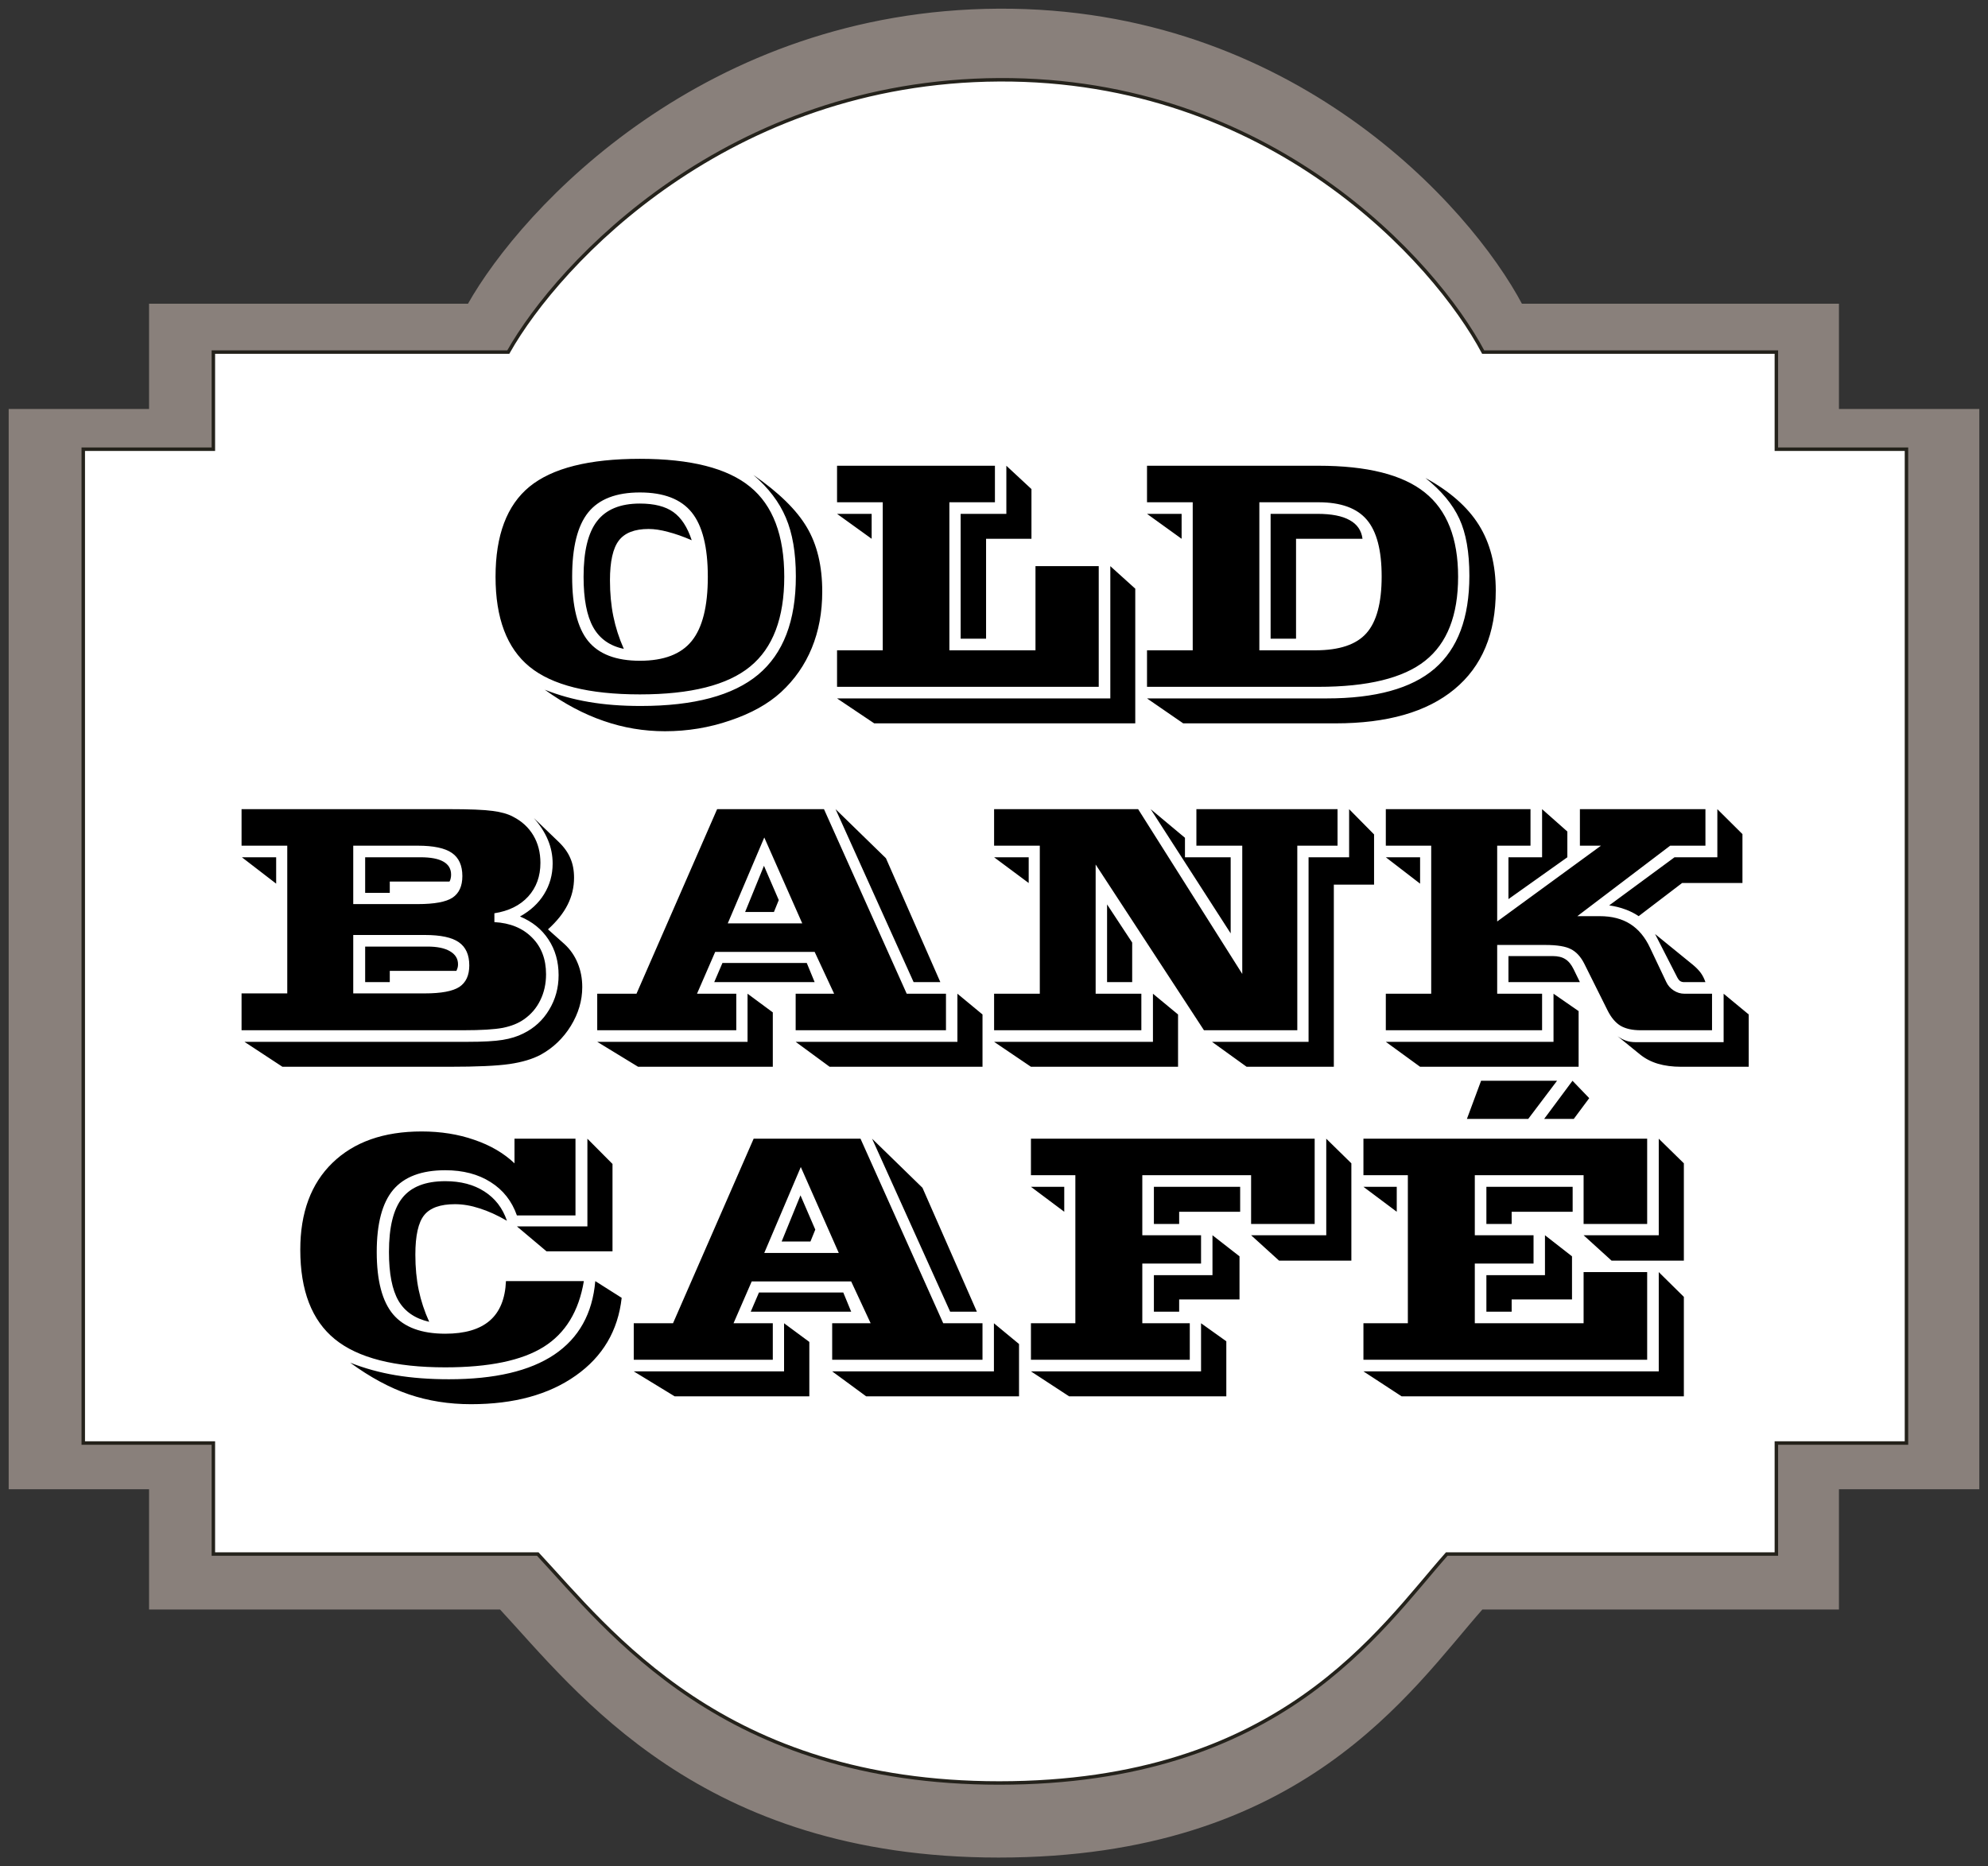 <svg
			height='100%'
			viewBox='0 0 573 538'
			fill='none'
			xmlns='http://www.w3.org/2000/svg'
			preserveAspectRatio='xMidYMid meet'
		>
			<rect x="0" y="0" width="573" height="538" fill="#333333" stroke="none"/>
			<path
				d='M3 428.817V118.395H43.462V88.057H135.174C150.999 59.886 203.689 3.436 287.849 3.002C372.009 2.569 423.26 59.525 438.365 88.057H529.539V118.395H570V428.817H529.539V463.489H427.036C406.176 487.146 375.245 535 287.849 535C202.07 535 166.644 487.507 144.345 463.489H43.462V428.817H3Z'
				fill='#89807B'
				stroke='#89807B'
				strokeWidth='5'
				strokeLinejoin='round'
			/>
			<path
				d='M24 416V129.5H61.5V101.5H146.5C161.167 75.5 210 23.4 288 23C366 22.6 413.5 75.167 427.5 101.5H512V129.5H549.5V416H512V448H417C397.667 469.833 369 514 288 514C208.5 514 175.667 470.167 155 448H61.5V416H24Z'
				fill='#FFF'
				stroke='#24221b'
				strokeWidth='5'
				strokeLinejoin='round'
			/>
			<path
				d='M217.141 136.909C224.47 141.98 229.604 147.006 232.542 151.984C235.51 156.963 236.995 163.148 236.995 170.539C236.995 176.507 235.99 181.935 233.979 186.821C231.969 191.707 229.016 195.944 225.12 199.531C221.409 202.932 216.523 205.654 210.461 207.695C204.431 209.767 198.169 210.803 191.675 210.803C185.583 210.803 179.692 209.813 174.001 207.834C168.311 205.886 162.652 202.886 157.024 198.835C161.075 200.443 165.312 201.618 169.734 202.36C174.187 203.133 179.166 203.52 184.67 203.52C200.009 203.52 211.296 200.505 218.533 194.475C225.769 188.413 229.387 178.981 229.387 166.179C229.387 159.375 228.429 153.732 226.511 149.248C224.625 144.764 221.501 140.651 217.141 136.909ZM179.8 187.053C175.78 186.218 172.842 184.146 170.986 180.837C169.131 177.528 168.203 172.673 168.203 166.271C168.203 158.911 169.502 153.562 172.1 150.222C174.697 146.851 178.81 145.166 184.438 145.166C188.582 145.166 191.799 145.985 194.087 147.624C196.375 149.263 198.138 151.969 199.375 155.742C196.87 154.659 194.582 153.855 192.51 153.33C190.469 152.773 188.613 152.495 186.943 152.495C182.923 152.495 180.063 153.608 178.362 155.834C176.661 158.061 175.811 161.88 175.811 167.292C175.811 171.034 176.135 174.497 176.785 177.683C177.434 180.868 178.439 183.991 179.8 187.053ZM164.91 166.271C164.91 174.807 166.44 180.976 169.502 184.78C172.594 188.583 177.573 190.485 184.438 190.485C191.335 190.485 196.313 188.583 199.375 184.78C202.467 180.976 204.014 174.807 204.014 166.271C204.014 157.736 202.467 151.551 199.375 147.717C196.283 143.882 191.304 141.965 184.438 141.965C177.604 141.965 172.641 143.882 169.548 147.717C166.456 151.551 164.91 157.736 164.91 166.271ZM142.83 166.271C142.83 154.304 146.092 145.645 152.617 140.295C159.173 134.945 169.78 132.27 184.438 132.27C199.066 132.27 209.657 134.96 216.213 140.341C222.769 145.691 226.047 154.335 226.047 166.271C226.047 178.177 222.769 186.805 216.213 192.155C209.688 197.505 199.097 200.18 184.438 200.18C169.749 200.18 159.142 197.521 152.617 192.202C146.092 186.852 142.83 178.208 142.83 166.271ZM241.262 201.34H320.027V163.21L327.217 169.704V208.53H251.978L241.262 201.34ZM276.887 184.13V148.134H290.061V134.265L297.297 140.991V155.324H284.216V184.13H276.887ZM251.235 155.324L241.262 148.134H251.235V155.324ZM241.262 198V187.47H254.436V144.794H241.262V134.265H286.768V144.794H273.64V187.47H298.457V163.21H316.687V198H241.262ZM341.04 208.53L330.603 201.34H382.371C396.472 201.34 406.847 198.479 413.496 192.758C420.176 187.006 423.516 178.085 423.516 165.993C423.516 159.19 422.557 153.716 420.64 149.572C418.722 145.397 415.46 141.47 410.852 137.79C417.872 141.625 423.005 146.14 426.252 151.335C429.5 156.53 431.123 162.839 431.123 170.261C431.123 182.661 427.149 192.14 419.202 198.696C411.285 205.252 399.858 208.53 384.922 208.53H341.04ZM373.557 184.13H366.228V148.134H379.727C383.778 148.134 386.87 148.737 389.004 149.943C391.169 151.118 392.406 152.912 392.715 155.324H373.557V184.13ZM362.981 187.47H379.124C386.02 187.47 390.921 185.831 393.828 182.553C396.766 179.275 398.235 173.817 398.235 166.179C398.235 158.633 396.812 153.19 393.967 149.851C391.122 146.48 386.468 144.794 380.005 144.794H362.981V187.47ZM340.576 155.324L330.603 148.134H340.576V155.324ZM330.603 198V187.47H343.777V144.794H330.603V134.265H380.005C394.045 134.265 404.265 136.831 410.667 141.965C417.068 147.067 420.269 155.17 420.269 166.271C420.269 177.404 417.099 185.476 410.759 190.485C404.451 195.495 394.199 198 380.005 198H330.603Z'
				fill='black'
			/>
			<path
				d='M70.459 300.34H134.704C139.219 300.34 142.605 300.154 144.863 299.783C147.151 299.412 149.146 298.794 150.847 297.928C154.001 296.382 156.475 294.109 158.269 291.109C160.093 288.109 161.005 284.785 161.005 281.136C161.005 277.208 160.031 273.776 158.083 270.838C156.166 267.9 153.429 265.689 149.873 264.205C152.903 262.535 155.222 260.385 156.831 257.757C158.47 255.097 159.289 252.16 159.289 248.943C159.289 246.593 158.841 244.336 157.944 242.171C157.047 240.006 155.686 237.888 153.862 235.816L161.005 242.681C162.583 244.196 163.711 245.774 164.392 247.413C165.103 249.021 165.458 250.892 165.458 253.025C165.458 255.778 164.84 258.375 163.603 260.818C162.397 263.23 160.511 265.596 157.944 267.916L162.722 272.183C164.392 273.729 165.66 275.569 166.525 277.703C167.391 279.806 167.824 282.094 167.824 284.568C167.824 288.434 166.726 292.16 164.531 295.748C162.335 299.304 159.444 302.072 155.856 304.051C153.475 305.319 150.476 306.215 146.857 306.741C143.239 307.267 137.472 307.53 129.555 307.53H122.319H81.406L70.459 300.34ZM105.249 283.13V272.879H123.2C126.014 272.879 128.179 273.327 129.694 274.224C131.241 275.121 132.014 276.373 132.014 277.981C132.014 278.291 131.983 278.584 131.921 278.863C131.859 279.141 131.735 279.481 131.55 279.883H112.346V283.13H105.249ZM122.458 269.539H101.816V286.377H122.458C127.159 286.377 130.467 285.759 132.385 284.522C134.302 283.254 135.261 281.182 135.261 278.306C135.261 275.245 134.256 273.018 132.246 271.626C130.266 270.235 127.004 269.539 122.458 269.539ZM120.417 243.794H101.816V260.633H120.417C125.21 260.633 128.55 260.014 130.437 258.777C132.323 257.509 133.266 255.438 133.266 252.562C133.266 249.5 132.261 247.273 130.251 245.882C128.241 244.49 124.963 243.794 120.417 243.794ZM105.249 257.386V247.134H121.206C124.143 247.134 126.339 247.552 127.792 248.387C129.277 249.222 130.019 250.474 130.019 252.144C130.019 252.577 129.973 252.964 129.88 253.304C129.818 253.613 129.71 253.891 129.555 254.139H112.346V257.386H105.249ZM125.288 233.265H129.462C135.369 233.265 139.544 233.435 141.987 233.775C144.43 234.084 146.394 234.641 147.878 235.445C150.414 236.744 152.362 238.537 153.723 240.826C155.083 243.114 155.764 245.758 155.764 248.758C155.764 252.623 154.589 255.855 152.238 258.453C149.888 261.019 146.641 262.627 142.497 263.277V265.828C147.043 266.076 150.661 267.56 153.352 270.281C156.042 272.972 157.387 276.497 157.387 280.857C157.387 283.61 156.831 286.115 155.717 288.372C154.635 290.599 153.073 292.423 151.032 293.846C149.424 294.99 147.399 295.809 144.956 296.304C142.513 296.768 138.709 297 133.544 297H127.004H69.624V286.377H82.797V243.794H69.624V233.265H125.288ZM69.716 247.134H79.597V254.742L69.716 247.134ZM263.334 283.13L240.837 233.265L255.356 247.413L271.035 283.13H263.334ZM229.333 300.34H275.952V286.47L283.188 292.454V307.53H239.121L229.333 300.34ZM172.138 300.34H215.463V286.47L222.746 291.851V307.53H183.92L172.138 300.34ZM172.138 297V286.47H183.457L206.696 233.265H237.497L261.34 286.47H272.658V297H229.333V286.47H240.419L234.807 274.41H206.14L200.898 286.47H212.216V297H172.138ZM205.861 283.13L208.227 277.61H232.534L234.807 283.13H205.861ZM214.768 262.906L220.195 249.593L224.462 259.473L223.071 262.906H214.768ZM209.758 266.199H231.235L220.288 241.429L209.758 266.199ZM319.091 283.13V260.726L326.328 271.719V283.13H319.091ZM286.528 300.34H332.312V286.47L339.548 292.454V307.53H297.15L286.528 300.34ZM349.335 300.34H377.167V247.134H388.857V233.265L396.047 240.547V255.02H384.45V307.53H359.309L349.335 300.34ZM331.662 233.265L341.542 241.521V247.134H354.716V269.075L331.662 233.265ZM286.528 247.134H296.501V254.556L286.528 247.134ZM286.528 297V286.47H299.702V243.794H286.528V233.265H328.044L358.056 280.765V243.794H344.836V233.265H385.517V243.794H373.92V297H347.016L315.798 249.222V286.47H328.972V297H286.528ZM399.433 247.134H409.313V254.742L399.433 247.134ZM434.78 259.195V247.134H444.475V233.265L451.757 239.712V247.134L434.78 259.195ZM496.799 300.433V286.47L504.035 292.454V307.53H484.553C482.048 307.53 479.806 307.236 477.827 306.648C475.878 306.061 474.162 305.164 472.678 303.958L466.23 298.716C467.065 299.304 467.884 299.737 468.688 300.015C469.493 300.293 470.405 300.433 471.425 300.433H472.956H496.799ZM477.038 269.261L487.985 278.167C488.975 279.002 489.733 279.791 490.258 280.533C490.784 281.275 491.217 282.141 491.557 283.13H485.388C484.924 283.13 484.522 283.007 484.182 282.759C483.872 282.512 483.548 282.033 483.208 281.321L477.038 269.261ZM463.818 261.004L482.651 247.134H494.99V233.265L502.226 240.455V254.556H484.831L472.307 264.112C471.132 263.308 469.848 262.658 468.457 262.164C467.065 261.638 465.519 261.251 463.818 261.004ZM434.78 283.13V275.616H447.49C449.036 275.616 450.257 275.91 451.154 276.497C452.082 277.054 452.886 278.028 453.566 279.419L455.375 283.13H434.78ZM399.433 300.34H447.768V286.47L455.004 291.48V307.53H409.313L399.433 300.34ZM399.433 297V286.47H412.514V243.794H399.433V233.265H441.135V243.794H431.533V265.643L461.452 243.794H455.375V233.265H491.557V243.794H481.398L454.633 264.112H461.081C464.576 264.112 467.513 264.869 469.895 266.385C472.276 267.9 474.178 270.188 475.6 273.25L480.285 283.13C480.749 284.12 481.46 284.924 482.419 285.542C483.378 286.161 484.398 286.47 485.48 286.47H493.459V297H472.863C470.482 297 468.549 296.567 467.065 295.701C465.611 294.804 464.375 293.335 463.354 291.294L456.628 277.796C455.607 275.786 454.324 274.394 452.778 273.621C451.263 272.817 448.804 272.415 445.402 272.415H431.533V286.47H444.475V297H399.433Z'
				fill='black'
			/>
			<path
				d='M171.578 369.317L179.186 374.141C178.134 383.604 173.727 391.072 165.965 396.546C158.203 402.05 148.137 404.803 135.768 404.803C129.397 404.803 123.429 403.86 117.862 401.973C112.327 400.087 106.683 397.041 100.931 392.835C105.075 394.474 109.451 395.68 114.059 396.453C118.697 397.226 123.815 397.613 129.413 397.613C142.586 397.613 152.699 395.247 159.75 390.516C166.831 385.753 170.774 378.687 171.578 369.317ZM148.988 353.545H169.305V328.265L176.542 335.547V360.735H157.523L148.988 353.545ZM123.707 381.053C119.625 380.125 116.672 378.099 114.847 374.976C113.023 371.822 112.11 367.137 112.11 360.921C112.11 353.746 113.394 348.551 115.96 345.335C118.527 342.119 122.656 340.511 128.346 340.511C132.799 340.511 136.556 341.5 139.618 343.479C142.71 345.459 144.875 348.273 146.112 351.922C143.329 350.314 140.7 349.123 138.226 348.35C135.783 347.546 133.417 347.144 131.129 347.144C126.923 347.144 123.97 348.195 122.269 350.298C120.568 352.401 119.718 356.205 119.718 361.709C119.718 365.42 120.042 368.822 120.692 371.915C121.341 375.007 122.346 378.053 123.707 381.053ZM168.285 369.317C166.831 378.038 162.966 384.362 156.688 388.289C150.41 392.216 140.963 394.18 128.346 394.18C113.78 394.18 103.173 391.474 96.524 386.062C89.876 380.651 86.551 372.054 86.551 360.271C86.551 349.572 89.644 341.222 95.829 335.223C102.044 329.192 110.611 326.177 121.527 326.177C127.031 326.177 132.088 326.981 136.695 328.589C141.334 330.167 145.2 332.424 148.292 335.362V328.265H165.873V350.391H148.988C147.534 346.247 145.014 343.047 141.427 340.789C137.84 338.501 133.479 337.356 128.346 337.356C121.511 337.356 116.502 339.243 113.316 343.016C110.162 346.788 108.585 352.757 108.585 360.921C108.585 369.178 110.162 375.177 113.316 378.919C116.471 382.63 121.48 384.485 128.346 384.485C133.974 384.485 138.242 383.233 141.148 380.728C144.055 378.223 145.617 374.419 145.833 369.317H168.285ZM273.861 378.13L251.363 328.265L265.882 342.413L281.561 378.13H273.861ZM239.859 395.34H286.478V381.47L293.714 387.454V402.53H249.647L239.859 395.34ZM182.665 395.34H225.99V381.47L233.272 386.851V402.53H194.447L182.665 395.34ZM182.665 392V381.47H193.983L217.223 328.265H248.023L271.866 381.47H283.185V392H239.859V381.47H250.946L245.333 369.41H216.666L211.424 381.47H222.743V392H182.665ZM216.388 378.13L218.753 372.61H243.06L245.333 378.13H216.388ZM225.294 357.906L230.721 344.593L234.989 354.473L233.597 357.906H225.294ZM220.284 361.199H241.761L230.814 336.429L220.284 361.199ZM360.604 356.097H382.267V328.265L389.503 335.362V363.426H368.675L360.604 356.097ZM332.586 342.134H357.45V349.324H339.869V352.85H332.586V342.134ZM332.586 367.601H349.471V356.097L357.264 362.173V374.605H339.869V378.13H332.586V367.601ZM297.147 395.34H346.178V381.47L353.46 386.666V402.53H308.141L297.147 395.34ZM297.147 392V381.47H309.95V338.794H297.147V328.265H378.927V352.85H360.604V338.794H329.247V356.097H346.178V364.261H329.247V381.47H342.931V392H297.147ZM297.147 342.134H306.749V349.324L297.147 342.134ZM392.982 395.34H478.102V366.719L485.338 373.863V402.53H403.976L392.982 395.34ZM456.439 356.097H478.102V328.265L485.338 335.362V363.426H464.51L456.439 356.097ZM428.421 342.134H453.285V349.324H435.704V352.85H428.421V342.134ZM428.421 367.601H445.306V356.097L453.099 362.173V374.605H435.704V378.13H428.421V367.601ZM392.982 392V381.47H405.785V338.794H392.982V328.265H474.762V352.85H456.439V338.794H425.082V356.097H442.013V364.261H425.082V381.47H456.439V366.719H474.762V392H392.982ZM392.982 342.134H402.584V349.324L392.982 342.134ZM445.074 322.559L453.238 311.565L458.062 316.575L453.609 322.559H445.074ZM422.809 322.559L426.891 311.565H448.785L440.482 322.559H422.809Z'
				fill='black'
			/>
		</svg>